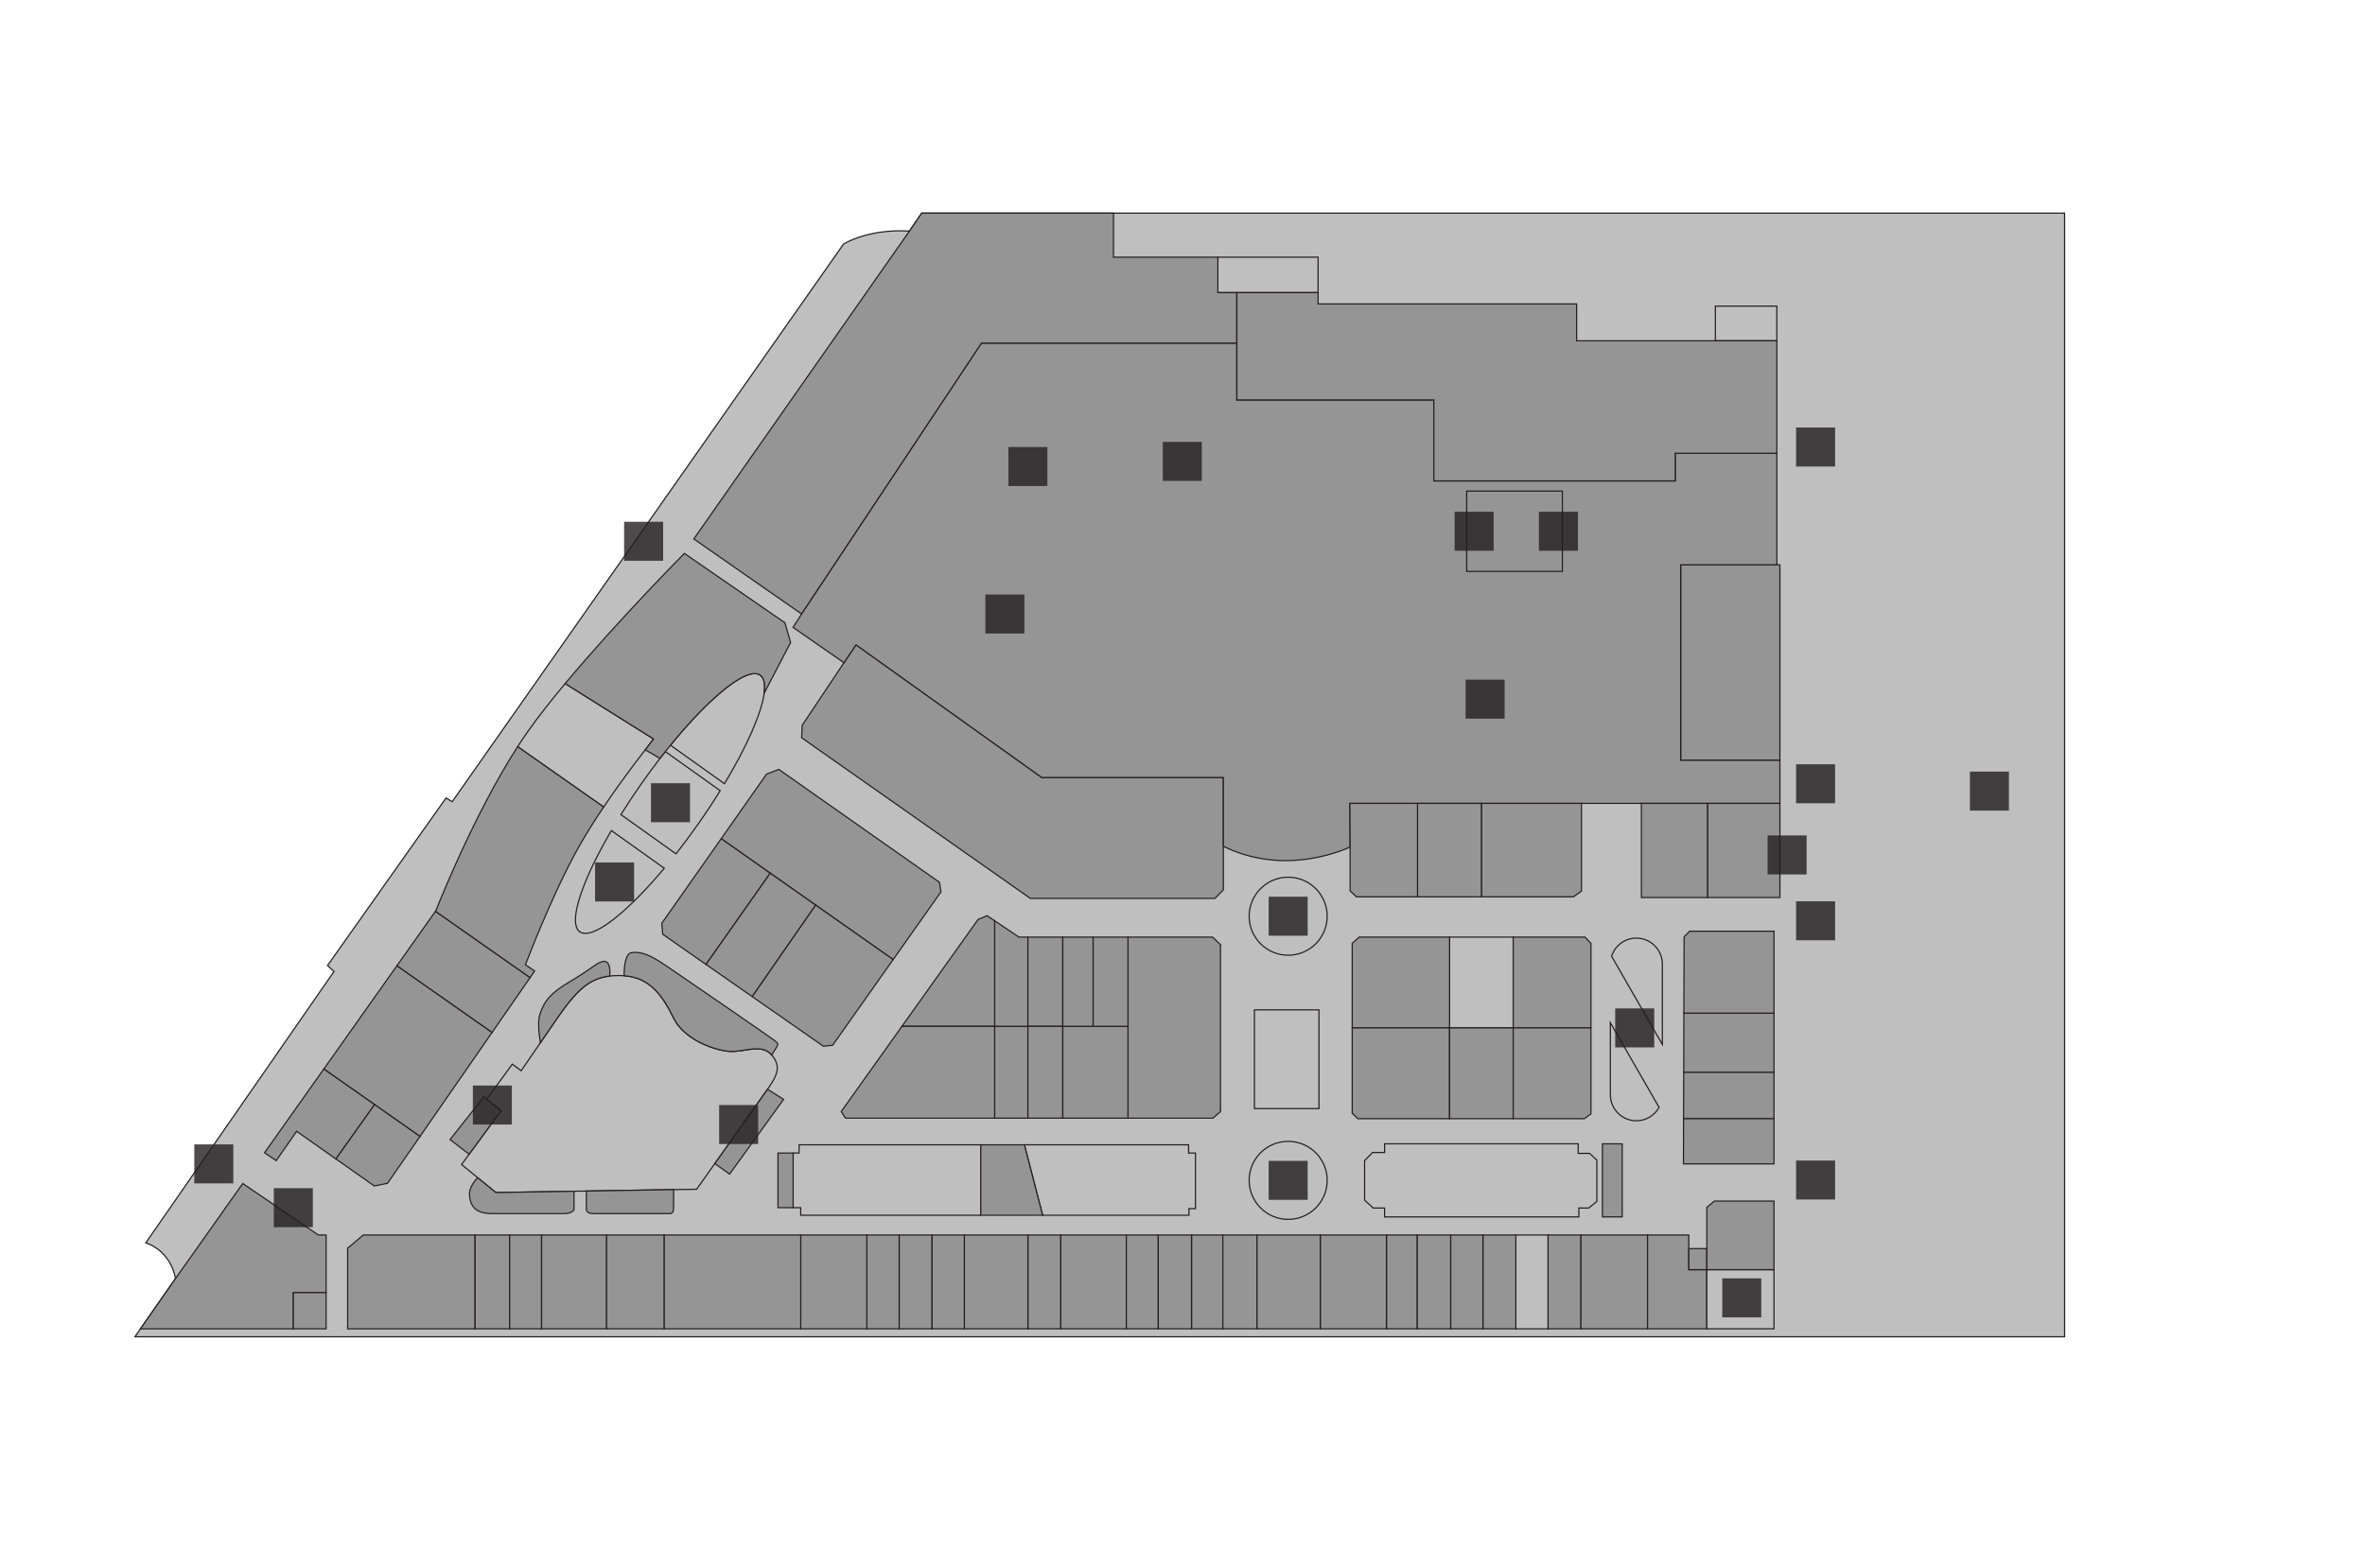 <?xml version="1.0" encoding="utf-8"?>
<!-- Generator: Adobe Illustrator 16.0.0, SVG Export Plug-In . SVG Version: 6.00 Build 0)  -->
<!DOCTYPE svg PUBLIC "-//W3C//DTD SVG 1.1//EN" "http://www.w3.org/Graphics/SVG/1.1/DTD/svg11.dtd">
<svg version="1.1" id="Layer_1" xmlns="http://www.w3.org/2000/svg" xmlns:xlink="http://www.w3.org/1999/xlink" x="0px" y="0px"
	 width="1000px" height="663px" viewBox="0 0 1000 663" enable-background="new 0 0 1000 663" xml:space="preserve">
<g id="original">
</g>
<g id="background" display="none">
</g>
<g id="etc">
	<path fill="#BFBFBF" stroke="#231F20" stroke-width="0.5" stroke-miterlimit="10" d="M872.986,90.155v475.243H57.058l17.128-24.604
		c0,0-1.312-11.096-12.525-15.15l79.568-114.761l-2.744-2.505l50.104-70.86l2.624,1.55l165.46-235.843
		c0,0,10.273-6.562,27.862-5.488l5.183-7.582H872.986L872.986,90.155z"/>
	<path fill="#BFBFBF" stroke="#231F20" stroke-width="0.5" stroke-miterlimit="10" d="M238.975,289.124
		c-5.86,7.024-11.299,13.923-15.683,20.13c-1.49,2.109-2.965,4.307-4.419,6.561l36.373,25.515
		c8.977-13.346,17.609-24.186,17.609-24.186l3.48-4.595L238.975,289.124z"/>
	<path fill="#BFBFBF" stroke="#231F20" stroke-width="0.5" stroke-miterlimit="10" d="M252.46,362.295
		c-2.222,4.385-4.08,8.486-5.527,12.205c-3.935,10.105-4.845,17.356-1.82,19.599c0.131,0.097,0.284,0.161,0.428,0.238
		c3.919,2.095,12.468-3.233,22.861-13.471c3.219-3.171,6.614-6.813,10.102-10.847c0.784-0.907,1.574-1.838,2.367-2.783
		l-22.385-15.958C256.261,355.093,254.237,358.785,252.46,362.295z"/>
	<path fill="#BFBFBF" stroke="#231F20" stroke-width="0.5" stroke-miterlimit="10" d="M279.064,320.786
		c-2.532,3.282-5.073,6.725-7.597,10.31c-3.203,4.548-6.185,9.052-8.926,13.441l23.283,16.6c1.021-1.297,2.045-2.613,3.071-3.964
		l-0.008-0.002c2.085-2.748,4.173-5.6,6.249-8.547c3.388-4.813,6.519-9.567,9.39-14.198l-23.195-16.534
		C280.578,318.844,279.822,319.805,279.064,320.786z"/>
	<path fill="#BFBFBF" stroke="#231F20" stroke-width="0.5" stroke-miterlimit="10" d="M321.507,285.611
		c-5.296-3.923-21.012,8.718-38.009,29.587l22.838,16.279c9.575-15.904,15.704-29.947,16.793-38.354
		C323.609,289.419,323.117,286.804,321.507,285.611z"/>
	
		<rect x="611.438" y="284.752" fill="#BFBFBF" stroke="#231F20" stroke-width="0.5" stroke-miterlimit="10" width="33.043" height="21.902"/>
	<path fill="#BFBFBF" stroke="#231F20" stroke-width="0.5" stroke-miterlimit="10" d="M476.858,197.322v57.289h38.425
		c0,0,7.704-6.799,7.704-27.96c0-21.162-8.263-29.329-8.263-29.329H476.858z"/>
	<circle fill="#BFBFBF" stroke="#231F20" stroke-width="0.5" stroke-miterlimit="10" cx="544.682" cy="387.52" r="16.498"/>
	
		<rect x="530.411" y="427.127" fill="#BFBFBF" stroke="#231F20" stroke-width="0.5" stroke-miterlimit="10" width="27.287" height="41.767"/>
	<polygon fill="#BFBFBF" stroke="#231F20" stroke-width="0.5" stroke-miterlimit="10" points="577.003,507.597 577.003,490.89 
		580.345,487.454 585.45,487.454 585.45,483.788 667.313,483.788 667.313,487.825 672.138,487.825 675.2,490.702 675.2,508.154 
		671.767,510.938 667.59,510.938 667.59,514.697 585.45,514.697 585.45,510.938 580.623,510.938 	"/>
	<polygon fill="#BFBFBF" stroke="#231F20" stroke-width="0.5" stroke-miterlimit="10" points="337.87,484.205 337.87,487.688 
		335.364,487.688 335.364,510.799 338.566,510.799 338.566,514 414.719,514 414.719,484.205 	"/>
	<polygon fill="#BFBFBF" stroke="#231F20" stroke-width="0.5" stroke-miterlimit="10" points="502.567,487.688 502.567,484.205 
		433.146,484.205 440.854,514 502.706,514 502.706,511.216 505.491,511.216 505.491,487.688 	"/>
	<path fill="#BFBFBF" stroke="#231F20" stroke-width="0.5" stroke-miterlimit="10" d="M195.169,492.561l14.479,11.834l84.924-1.393
		c0,0,26.452-37.313,30.281-42.74s5.639-9.467,1.184-14.34s-12.112-0.355-18.934-1.361s-18.099-5.461-22.275-13.953
		c-4.177-8.492-9.606-17.531-21.579-17.955c-11.973-0.423-17.681,3.479-27.983,18.512c-10.302,15.036-14.896,21.721-14.896,21.721
		l-3.759-2.784l-10.859,14.896l6.125,4.733L195.169,492.561z"/>
	<circle fill="#BFBFBF" stroke="#231F20" stroke-width="0.5" stroke-miterlimit="10" cx="544.682" cy="499.241" r="16.498"/>
	
		<rect x="725.319" y="129.475" fill="#BFBFBF" stroke="#231F20" stroke-width="0.5" stroke-miterlimit="10" width="25.985" height="14.665"/>
	<polygon fill="#BFBFBF" stroke="#231F20" stroke-width="0.5" stroke-miterlimit="10" points="557.327,108.778 514.958,108.778 
		514.958,123.767 522.986,123.767 557.327,123.767 	"/>
	<path fill="#BFBFBF" stroke="#231F20" stroke-width="0.5" stroke-miterlimit="10" d="M680.908,463.046
		c0,6.049,4.949,10.998,10.998,10.998c4.12,0,7.726-2.3,9.607-5.675l-20.605-35.831V463.046L680.908,463.046z"/>
	<path fill="#BFBFBF" stroke="#231F20" stroke-width="0.5" stroke-miterlimit="10" d="M702.905,407.776
		c0-6.049-4.95-10.998-10.999-10.998c-4.891,0-9.058,3.234-10.478,7.668l21.477,37.339V407.776L702.905,407.776z"/>
	
		<rect x="640.952" y="522.354" fill="#BFBFBF" stroke="#231F20" stroke-width="0.5" stroke-miterlimit="10" width="13.644" height="39.678"/>
	
		<rect x="612.922" y="396.36" fill="#BFBFBF" stroke="#231F20" stroke-width="0.5" stroke-miterlimit="10" width="26.916" height="38.401"/>
</g>
<g id="rooms">
	<polygon id="r109" fill="#959595" stroke="#231F20" stroke-width="0.5" stroke-miterlimit="10" points="136.916,452.149 
		177.581,480.676 208.078,436.671 167.843,408.447 	"/>
	<polygon id="r108" fill="#959595" stroke="#231F20" stroke-width="0.5" stroke-miterlimit="10" points="167.843,408.447 
		208.078,436.671 224.14,413.49 184.132,385.427 	"/>
	<path id="r107" fill="#959595" stroke="#231F20" stroke-width="0.5" stroke-miterlimit="10" d="M184.31,385.175l-0.178,0.252
		l40.008,28.063l1.936-2.793l-3.898-2.646c0,0,10.163-27.009,21.162-47.335c3.489-6.448,7.734-13.188,11.905-19.392l-36.373-25.515
		C199.849,345.289,184.31,385.175,184.31,385.175z"/>
	<path id="r105" fill="#959595" stroke="#231F20" stroke-width="0.5" stroke-miterlimit="10" d="M334.297,271.758l-2.414-8.354
		l-42.509-29.327c0,0-28.222,28.454-50.4,55.049l37.36,23.425l-3.48,4.595l6.21,3.645c18.635-24.157,36.688-39.438,42.443-35.177
		c1.609,1.192,2.102,3.811,1.622,7.515l0.03-0.021L334.297,271.758z"/>
	<polygon id="r110" fill="#959595" stroke="#231F20" stroke-width="0.5" stroke-miterlimit="10" points="136.916,452.149 
		111.852,487.569 116.788,490.89 125.42,478.497 142.039,490.19 158.378,467.203 	"/>
	<polygon id="r111" fill="#959595" stroke="#231F20" stroke-width="0.5" stroke-miterlimit="10" points="158.378,467.203 
		142.039,490.19 158.276,501.61 163.845,500.494 177.581,480.676 	"/>
	<polygon id="r112" fill="#959595" stroke="#231F20" stroke-width="0.5" stroke-miterlimit="10" points="137.903,546.717 
		137.903,522.354 134.608,522.354 102.649,500.573 74.187,540.793 59.401,562.031 124.027,562.031 124.027,546.717 	"/>
	
		<rect x="124.027" y="546.717" fill="#959595" stroke="#231F20" stroke-width="0.5" stroke-miterlimit="10" width="13.875" height="15.313"/>
	
		<rect id="r122" x="380.193" y="522.354" fill="#959595" stroke="#231F20" stroke-width="0.5" stroke-miterlimit="10" width="13.922" height="39.678"/>
	
		<rect id="r121" x="366.549" y="522.354" fill="#959595" stroke="#231F20" stroke-width="0.5" stroke-miterlimit="10" width="13.644" height="39.678"/>
	
		<rect id="r120" x="338.566" y="522.354" fill="#959595" stroke="#231F20" stroke-width="0.5" stroke-miterlimit="10" width="27.983" height="39.678"/>
	<polygon id="r113" fill="#959595" stroke="#231F20" stroke-width="0.5" stroke-miterlimit="10" points="153.603,522.354 
		146.999,527.923 146.999,562.031 200.877,562.031 200.877,522.354 	"/>
	
		<rect id="r125" x="434.628" y="522.354" fill="#959595" stroke="#231F20" stroke-width="0.5" stroke-miterlimit="10" width="13.922" height="39.678"/>
	
		<rect id="r124" x="407.758" y="522.354" fill="#959595" stroke="#231F20" stroke-width="0.5" stroke-miterlimit="10" width="26.87" height="39.678"/>
	
		<rect id="r123" x="394.115" y="522.354" fill="#959595" stroke="#231F20" stroke-width="0.5" stroke-miterlimit="10" width="13.644" height="39.678"/>
	
		<rect id="r126" x="448.55" y="522.354" fill="#959595" stroke="#231F20" stroke-width="0.5" stroke-miterlimit="10" width="27.705" height="39.678"/>
	
		<rect id="r114" x="200.877" y="522.354" fill="#959595" stroke="#231F20" stroke-width="0.5" stroke-miterlimit="10" width="14.618" height="39.678"/>
	
		<rect id="r115" x="215.495" y="522.354" fill="#959595" stroke="#231F20" stroke-width="0.5" stroke-miterlimit="10" width="13.504" height="39.678"/>
	
		<rect id="r117" x="256.426" y="522.354" fill="#959595" stroke="#231F20" stroke-width="0.5" stroke-miterlimit="10" width="24.445" height="39.678"/>
	
		<rect id="r116" x="229" y="522.354" fill="#959595" stroke="#231F20" stroke-width="0.5" stroke-miterlimit="10" width="27.426" height="39.678"/>
	
		<rect id="r136" x="627.03" y="522.354" fill="#959595" stroke="#231F20" stroke-width="0.5" stroke-miterlimit="10" width="13.922" height="39.678"/>
	
		<rect id="r135" x="613.387" y="522.354" fill="#959595" stroke="#231F20" stroke-width="0.5" stroke-miterlimit="10" width="13.646" height="39.678"/>
	
		<rect id="r139" x="668.379" y="522.354" fill="#959595" stroke="#231F20" stroke-width="0.5" stroke-miterlimit="10" width="28.262" height="39.678"/>
	
		<rect id="r134" x="599.186" y="522.354" fill="#959595" stroke="#231F20" stroke-width="0.5" stroke-miterlimit="10" width="14.201" height="39.678"/>
	
		<rect id="r129" x="503.82" y="522.354" fill="#959595" stroke="#231F20" stroke-width="0.5" stroke-miterlimit="10" width="13.226" height="39.678"/>
	
		<rect id="r127" x="476.255" y="522.354" fill="#959595" stroke="#231F20" stroke-width="0.5" stroke-miterlimit="10" width="13.504" height="39.678"/>
	
		<rect id="r130" x="517.046" y="522.354" fill="#959595" stroke="#231F20" stroke-width="0.5" stroke-miterlimit="10" width="14.479" height="39.678"/>
	
		<rect id="r133" x="586.238" y="522.354" fill="#959595" stroke="#231F20" stroke-width="0.5" stroke-miterlimit="10" width="12.945" height="39.678"/>
	
		<rect id="r128" x="489.759" y="522.354" fill="#959595" stroke="#231F20" stroke-width="0.5" stroke-miterlimit="10" width="14.063" height="39.678"/>
	
		<rect id="r132" x="558.255" y="522.354" fill="#959595" stroke="#231F20" stroke-width="0.5" stroke-miterlimit="10" width="27.983" height="39.678"/>
	
		<rect id="r131" x="531.525" y="522.354" fill="#959595" stroke="#231F20" stroke-width="0.5" stroke-miterlimit="10" width="26.729" height="39.678"/>
	<polygon id="r140" fill="#959595" stroke="#231F20" stroke-width="0.5" stroke-miterlimit="10" points="714.09,537.019 
		714.09,522.354 696.641,522.354 696.641,562.031 721.7,562.031 721.7,537.019 	"/>
	
		<rect x="721.7" y="537.019" fill="#BFBFBF" stroke="#231F20" stroke-width="0.5" stroke-miterlimit="10" width="28.398" height="25.013"/>
	
		<rect x="714.09" y="528.109" fill="#959595" stroke="#231F20" stroke-width="0.5" stroke-miterlimit="10" width="7.61" height="8.91"/>
	<polygon id="r144" fill="#959595" stroke="#231F20" stroke-width="0.5" stroke-miterlimit="10" points="750.101,428.52 712,428.52 
		711.928,453.577 750.101,453.577 	"/>
	<polygon id="r141" fill="#959595" stroke="#231F20" stroke-width="0.5" stroke-miterlimit="10" points="721.7,510.657 
		721.7,522.354 721.7,537.019 750.101,537.019 750.101,508.014 724.902,508.014 	"/>
	<polygon id="r145" fill="#959595" stroke="#231F20" stroke-width="0.5" stroke-miterlimit="10" points="750.101,393.854 
		714.46,393.854 712.094,396.22 712,428.52 750.101,428.52 	"/>
	<polygon id="r143" fill="#959595" stroke="#231F20" stroke-width="0.5" stroke-miterlimit="10" points="750.101,453.577 
		711.928,453.577 711.871,473.16 750.101,473.16 	"/>
	<polygon id="r142" fill="#959595" stroke="#231F20" stroke-width="0.5" stroke-miterlimit="10" points="750.101,473.16 
		711.871,473.16 711.815,492.281 750.101,492.281 	"/>
	
		<rect id="r102" x="710.654" y="238.902" fill="#959595" stroke="#231F20" stroke-width="0.5" stroke-miterlimit="10" width="41.952" height="82.696"/>
	<polygon id="r104" fill="#959595" stroke="#231F20" stroke-width="0.5" stroke-miterlimit="10" points="522.986,145.206 
		522.986,123.767 514.958,123.767 514.958,108.778 470.825,108.778 470.825,90.155 389.719,90.155 384.536,97.737 293.366,227.95 
		338.951,259.693 414.998,145.206 	"/>
	<polygon id="r106" fill="#959595" stroke="#231F20" stroke-width="0.5" stroke-miterlimit="10" points="440.475,328.838 
		361.955,272.733 356.851,280.297 339.215,306.746 338.951,312.037 435.649,379.979 513.705,379.979 517.277,376.405 
		517.277,357.888 517.277,328.838 	"/>
	<path id="r101" fill="#959595" stroke="#231F20" stroke-width="0.5" stroke-miterlimit="10" d="M752.606,321.598h-41.952v-82.696
		h40.65v-47.193h-42.972v11.692H606.286v-34.248h-83.3v-23.944H414.998l-76.046,114.484l-3.634,5.661l21.532,14.943l5.104-7.564
		l78.52,56.105h76.805v29.05c0,0,10.721,6.126,26.221,6.126s27.38-5.755,27.38-5.755l-0.093-18.472h97.919h25.338h58.564
		L752.606,321.598L752.606,321.598z"/>
	<polygon id="r103" fill="#959595" stroke="#231F20" stroke-width="0.5" stroke-miterlimit="10" points="725.319,144.14 
		666.661,144.14 666.661,128.547 557.327,128.547 557.327,123.767 522.986,123.767 522.986,169.153 606.286,169.153 
		606.286,203.401 708.335,203.401 708.335,191.706 751.307,191.706 751.307,144.14 	"/>
	
		<rect id="r149" x="599.372" y="339.787" fill="#959595" stroke="#231F20" stroke-width="0.5" stroke-miterlimit="10" width="27.101" height="39.539"/>
	<polygon id="r148" fill="#959595" stroke="#231F20" stroke-width="0.5" stroke-miterlimit="10" points="626.473,379.326 
		665.269,379.326 668.703,376.913 668.703,339.787 626.473,339.787 	"/>
	<polygon id="r150" fill="#959595" stroke="#231F20" stroke-width="0.5" stroke-miterlimit="10" points="570.785,339.787 
		570.878,358.26 570.878,376.823 573.569,379.326 599.372,379.326 599.372,339.787 	"/>
	
		<rect id="r147" x="694.042" y="339.787" fill="#959595" stroke="#231F20" stroke-width="0.5" stroke-miterlimit="10" width="28.03" height="39.817"/>
	
		<rect id="r146" x="722.07" y="339.787" fill="#959595" stroke="#231F20" stroke-width="0.5" stroke-miterlimit="10" width="30.536" height="39.817"/>
	
		<rect x="620.161" y="207.716" fill="#959595" stroke="#231F20" stroke-width="0.5" stroke-miterlimit="10" width="40.467" height="33.97"/>
	<polygon id="r167" fill="#959595" stroke="#231F20" stroke-width="0.5" stroke-miterlimit="10" points="397.248,373.18 
		329.308,325.428 324.157,327.376 304.94,354.738 377.649,405.864 397.874,377.217 	"/>
	<polygon id="r168" fill="#959595" stroke="#231F20" stroke-width="0.5" stroke-miterlimit="10" points="344.844,382.795 
		318.011,421.496 348.172,442.512 352.07,442.094 377.649,405.864 	"/>
	<polygon id="r157" fill="#959595" stroke="#231F20" stroke-width="0.5" stroke-miterlimit="10" points="512.73,396.36 
		476.951,396.36 476.951,472.931 512.869,472.931 516.071,470.147 516.071,399.562 	"/>
	
		<rect id="r165" x="420.566" y="434.088" fill="#959595" stroke="#231F20" stroke-width="0.5" stroke-miterlimit="10" width="14.062" height="38.843"/>
	<polygon id="r161" fill="#959595" stroke="#231F20" stroke-width="0.5" stroke-miterlimit="10" points="434.628,434.088 
		434.628,396.36 430.869,396.36 420.566,389.454 420.566,434.088 	"/>
	
		<rect id="r160" x="434.628" y="396.36" fill="#959595" stroke="#231F20" stroke-width="0.5" stroke-miterlimit="10" width="14.757" height="37.729"/>
	
		<rect id="r164" x="434.628" y="434.088" fill="#959595" stroke="#231F20" stroke-width="0.5" stroke-miterlimit="10" width="14.757" height="38.843"/>
	<polygon id="r162" fill="#959595" stroke="#231F20" stroke-width="0.5" stroke-miterlimit="10" points="420.566,389.454 
		417.364,387.311 413.605,388.842 381.375,434.088 420.566,434.088 	"/>
	<polygon id="r166" fill="#959595" stroke="#231F20" stroke-width="0.5" stroke-miterlimit="10" points="381.375,434.088 
		355.69,470.147 357.5,472.931 420.566,472.931 420.566,434.088 	"/>
	
		<rect id="r163" x="449.385" y="434.088" fill="#959595" stroke="#231F20" stroke-width="0.5" stroke-miterlimit="10" width="27.566" height="38.843"/>
	
		<rect id="r158" x="462.193" y="396.36" fill="#959595" stroke="#231F20" stroke-width="0.5" stroke-miterlimit="10" width="14.758" height="37.729"/>
	
		<rect id="r159" x="449.385" y="396.36" fill="#959595" stroke="#231F20" stroke-width="0.5" stroke-miterlimit="10" width="12.811" height="37.729"/>
	<polygon id="r153" fill="#959595" stroke="#231F20" stroke-width="0.5" stroke-miterlimit="10" points="612.922,396.36 
		574.684,396.36 571.76,399.005 571.76,434.761 612.922,434.761 	"/>
	<polygon id="r156" fill="#959595" stroke="#231F20" stroke-width="0.5" stroke-miterlimit="10" points="571.76,434.761 
		571.76,470.842 574.126,473.16 612.922,473.16 612.922,434.761 	"/>
	<polygon id="r151" fill="#959595" stroke="#231F20" stroke-width="0.5" stroke-miterlimit="10" points="672.694,399.005 
		670.188,396.36 639.838,396.36 639.838,434.761 672.694,434.761 	"/>
	
		<rect id="k107" x="328.959" y="487.688" fill="#959595" stroke="#231F20" stroke-width="0.5" stroke-miterlimit="10" width="6.404" height="23.111"/>
	<polygon id="k109" fill="#959595" stroke="#231F20" stroke-width="0.5" stroke-miterlimit="10" points="414.719,484.205 
		414.719,514 440.854,514 433.146,484.205 	"/>
	<path id="k101" fill="#959595" stroke="#231F20" stroke-width="0.5" stroke-miterlimit="10" d="M235.265,431.162
		c8.626-12.59,14.033-17.365,22.592-18.342c0.455-7.576-2.736-6.414-4.494-5.604c-1.81,0.835-5.012,3.619-12.53,8.072
		c-7.518,4.455-10.581,7.657-12.53,13.646c-0.948,2.912-0.512,7.828,0.185,12.113C230.391,438.278,232.639,434.993,235.265,431.162z
		"/>
	<path id="k103" fill="#959595" stroke="#231F20" stroke-width="0.5" stroke-miterlimit="10" d="M324.531,460.717
		c-3.043,4.31-14.436,20.387-22.265,31.433l6.228,4.449l22.832-31.604L324.531,460.717z"/>
	<path id="k105" fill="#959595" stroke="#231F20" stroke-width="0.5" stroke-miterlimit="10" d="M209.648,504.395l-7.709-6.302
		c-1.859,2.057-3.633,4.751-3.428,7.415c0.417,5.43,3.341,7.797,9.567,7.797s27.604,0,30.389,0c2.785,0,4.247-1.114,4.247-1.949
		c0-0.525,0-4.57,0-7.504L209.648,504.395z"/>
	<polygon id="k106" fill="#959595" stroke="#231F20" stroke-width="0.5" stroke-miterlimit="10" points="211.875,469.729 
		205.75,464.993 204.636,463.881 190.296,481.98 198.361,488.198 	"/>
	<path id="k102" fill="#959595" stroke="#231F20" stroke-width="0.5" stroke-miterlimit="10" d="M284.827,430.608
		c4.177,8.492,15.454,12.947,22.275,13.953s14.479-3.512,18.934,1.361c0.095,0.104,0.171,0.205,0.261,0.309
		c0.667-1.008,1.303-2,1.688-2.676c1.114-1.949,1.532-1.949-0.696-3.619c-2.228-1.671-38.425-26.591-45.664-31.489
		c-7.24-4.896-10.581-5.961-14.479-5.544c-2.888,0.313-3.254,6.575-3.25,9.804C275.408,413.434,280.728,422.274,284.827,430.608z"/>
	<path id="k104" fill="#959595" stroke="#231F20" stroke-width="0.5" stroke-miterlimit="10" d="M284.828,503.159l-36.895,0.604
		c0,2.626,0,6.749,0,7.033c0,0.417-0.418,2.506,2.923,2.506c3.341,0,30.489,0,32.299,0c1.81,0,1.67-1.671,1.67-4.038
		C284.827,507.865,284.828,505.148,284.828,503.159z"/>
	
		<rect id="r118-119" x="280.871" y="522.354" fill="#959595" stroke="#231F20" stroke-width="0.5" stroke-miterlimit="10" width="57.695" height="39.678"/>
	<polygon id="k108" fill="#959595" stroke="#231F20" stroke-width="0.5" stroke-miterlimit="10" points="677.567,483.788 
		677.567,499.241 677.567,503 677.567,514.697 685.92,514.697 685.92,503 685.92,499.241 685.92,483.788 	"/>
	<polygon id="r170" fill="#959595" stroke="#231F20" stroke-width="0.5" stroke-miterlimit="10" points="304.94,354.738 
		279.815,390.512 280.232,395.177 298.523,407.921 325.667,369.322 	"/>
	<polygon id="r169" fill="#959595" stroke="#231F20" stroke-width="0.5" stroke-miterlimit="10" points="318.011,421.496 
		344.844,382.795 325.667,369.322 298.523,407.921 	"/>
	
		<rect id="r138" x="654.596" y="522.354" fill="#959595" stroke="#231F20" stroke-width="0.5" stroke-miterlimit="10" width="13.783" height="39.678"/>
	
		<rect id="r155" x="612.922" y="434.761" fill="#959595" stroke="#231F20" stroke-width="0.5" stroke-miterlimit="10" width="26.916" height="38.399"/>
	<polygon id="r154" fill="#959595" stroke="#231F20" stroke-width="0.5" stroke-miterlimit="10" points="669.91,473.16 
		672.694,471.119 672.694,434.761 639.838,434.762 639.838,473.16 	"/>
</g>
<g id="signs">
	
		<rect id="toilet" x="728.23" y="540.689" opacity="0.8" fill="#231F20" enable-background="new    " width="16.492" height="16.496"/>
	<g id="entrance">
		
			<rect id="entrance-6" x="759.439" y="323.252" opacity="0.8" fill="#231F20" enable-background="new    " width="16.493" height="16.494"/>
		
			<rect id="entrance-5" x="759.439" y="180.825" opacity="0.8" fill="#231F20" enable-background="new    " width="16.493" height="16.494"/>
		
			<rect id="entrance-4" x="759.439" y="381.206" opacity="0.8" fill="#231F20" enable-background="new    " width="16.493" height="16.496"/>
		
			<rect id="entrance-3" x="759.439" y="490.857" opacity="0.8" fill="#231F20" enable-background="new    " width="16.493" height="16.496"/>
		
			<rect id="entrance-2" x="263.896" y="220.689" opacity="0.8" fill="#231F20" enable-background="new    " width="16.495" height="16.496"/>
		
			<rect id="entrance-1" x="82.157" y="484.033" opacity="0.8" fill="#231F20" enable-background="new    " width="16.495" height="16.495"/>
	</g>
	<g id="escalator">
		
			<rect id="escalator-13" x="199.938" y="459.135" opacity="0.8" fill="#231F20" enable-background="new    " width="16.495" height="16.495"/>
		
			<rect id="escalator-12" x="304.082" y="467.382" opacity="0.8" fill="#231F20" enable-background="new    " width="16.495" height="16.496"/>
		
			<rect id="escalator-11" x="251.612" y="364.783" opacity="0.8" fill="#231F20" enable-background="new    " width="16.495" height="16.496"/>
		
			<rect id="escalator-10" x="275.25" y="331.266" opacity="0.8" fill="#231F20" enable-background="new    " width="16.495" height="16.496"/>
		
			<rect id="escalator-9" x="416.651" y="251.444" opacity="0.8" fill="#231F20" enable-background="new    " width="16.496" height="16.496"/>
		
			<rect id="escalator-8" x="426.38" y="189.073" opacity="0.8" fill="#231F20" enable-background="new    " width="16.495" height="16.496"/>
		
			<rect id="escalator-7" x="491.675" y="186.905" opacity="0.8" fill="#231F20" enable-background="new    " width="16.495" height="16.496"/>
		
			<rect id="escalator-6" x="615.069" y="216.454" opacity="0.8" fill="#231F20" enable-background="new    " width="16.495" height="16.493"/>
		
			<rect id="escalator-5" x="650.71" y="216.454" opacity="0.8" fill="#231F20" enable-background="new    " width="16.495" height="16.493"/>
		
			<rect id="escalator-4" x="619.711" y="287.456" opacity="0.8" fill="#231F20" enable-background="new    " width="16.494" height="16.494"/>
		
			<rect id="escalator-3" x="536.434" y="379.271" opacity="0.8" fill="#231F20" enable-background="new    " width="16.494" height="16.496"/>
		
			<rect id="escalator-2" x="536.434" y="490.994" opacity="0.8" fill="#231F20" enable-background="new    " width="16.494" height="16.495"/>
		
			<rect id="escalator-1" x="682.964" y="426.514" opacity="0.8" fill="#231F20" enable-background="new    " width="16.495" height="16.496"/>
	</g>
	<g id="atm">
		
			<rect id="atm-2" x="747.409" y="353.356" opacity="0.8" fill="#231F20" enable-background="new    " width="16.494" height="16.496"/>
		
			<rect id="atm-1" x="115.78" y="502.552" opacity="0.8" fill="#231F20" enable-background="new    " width="16.494" height="16.495"/>
	</g>
	
		<rect id="parking" x="832.948" y="326.356" opacity="0.8" fill="#231F20" enable-background="new    " width="16.494" height="16.495"/>
</g>
</svg>
